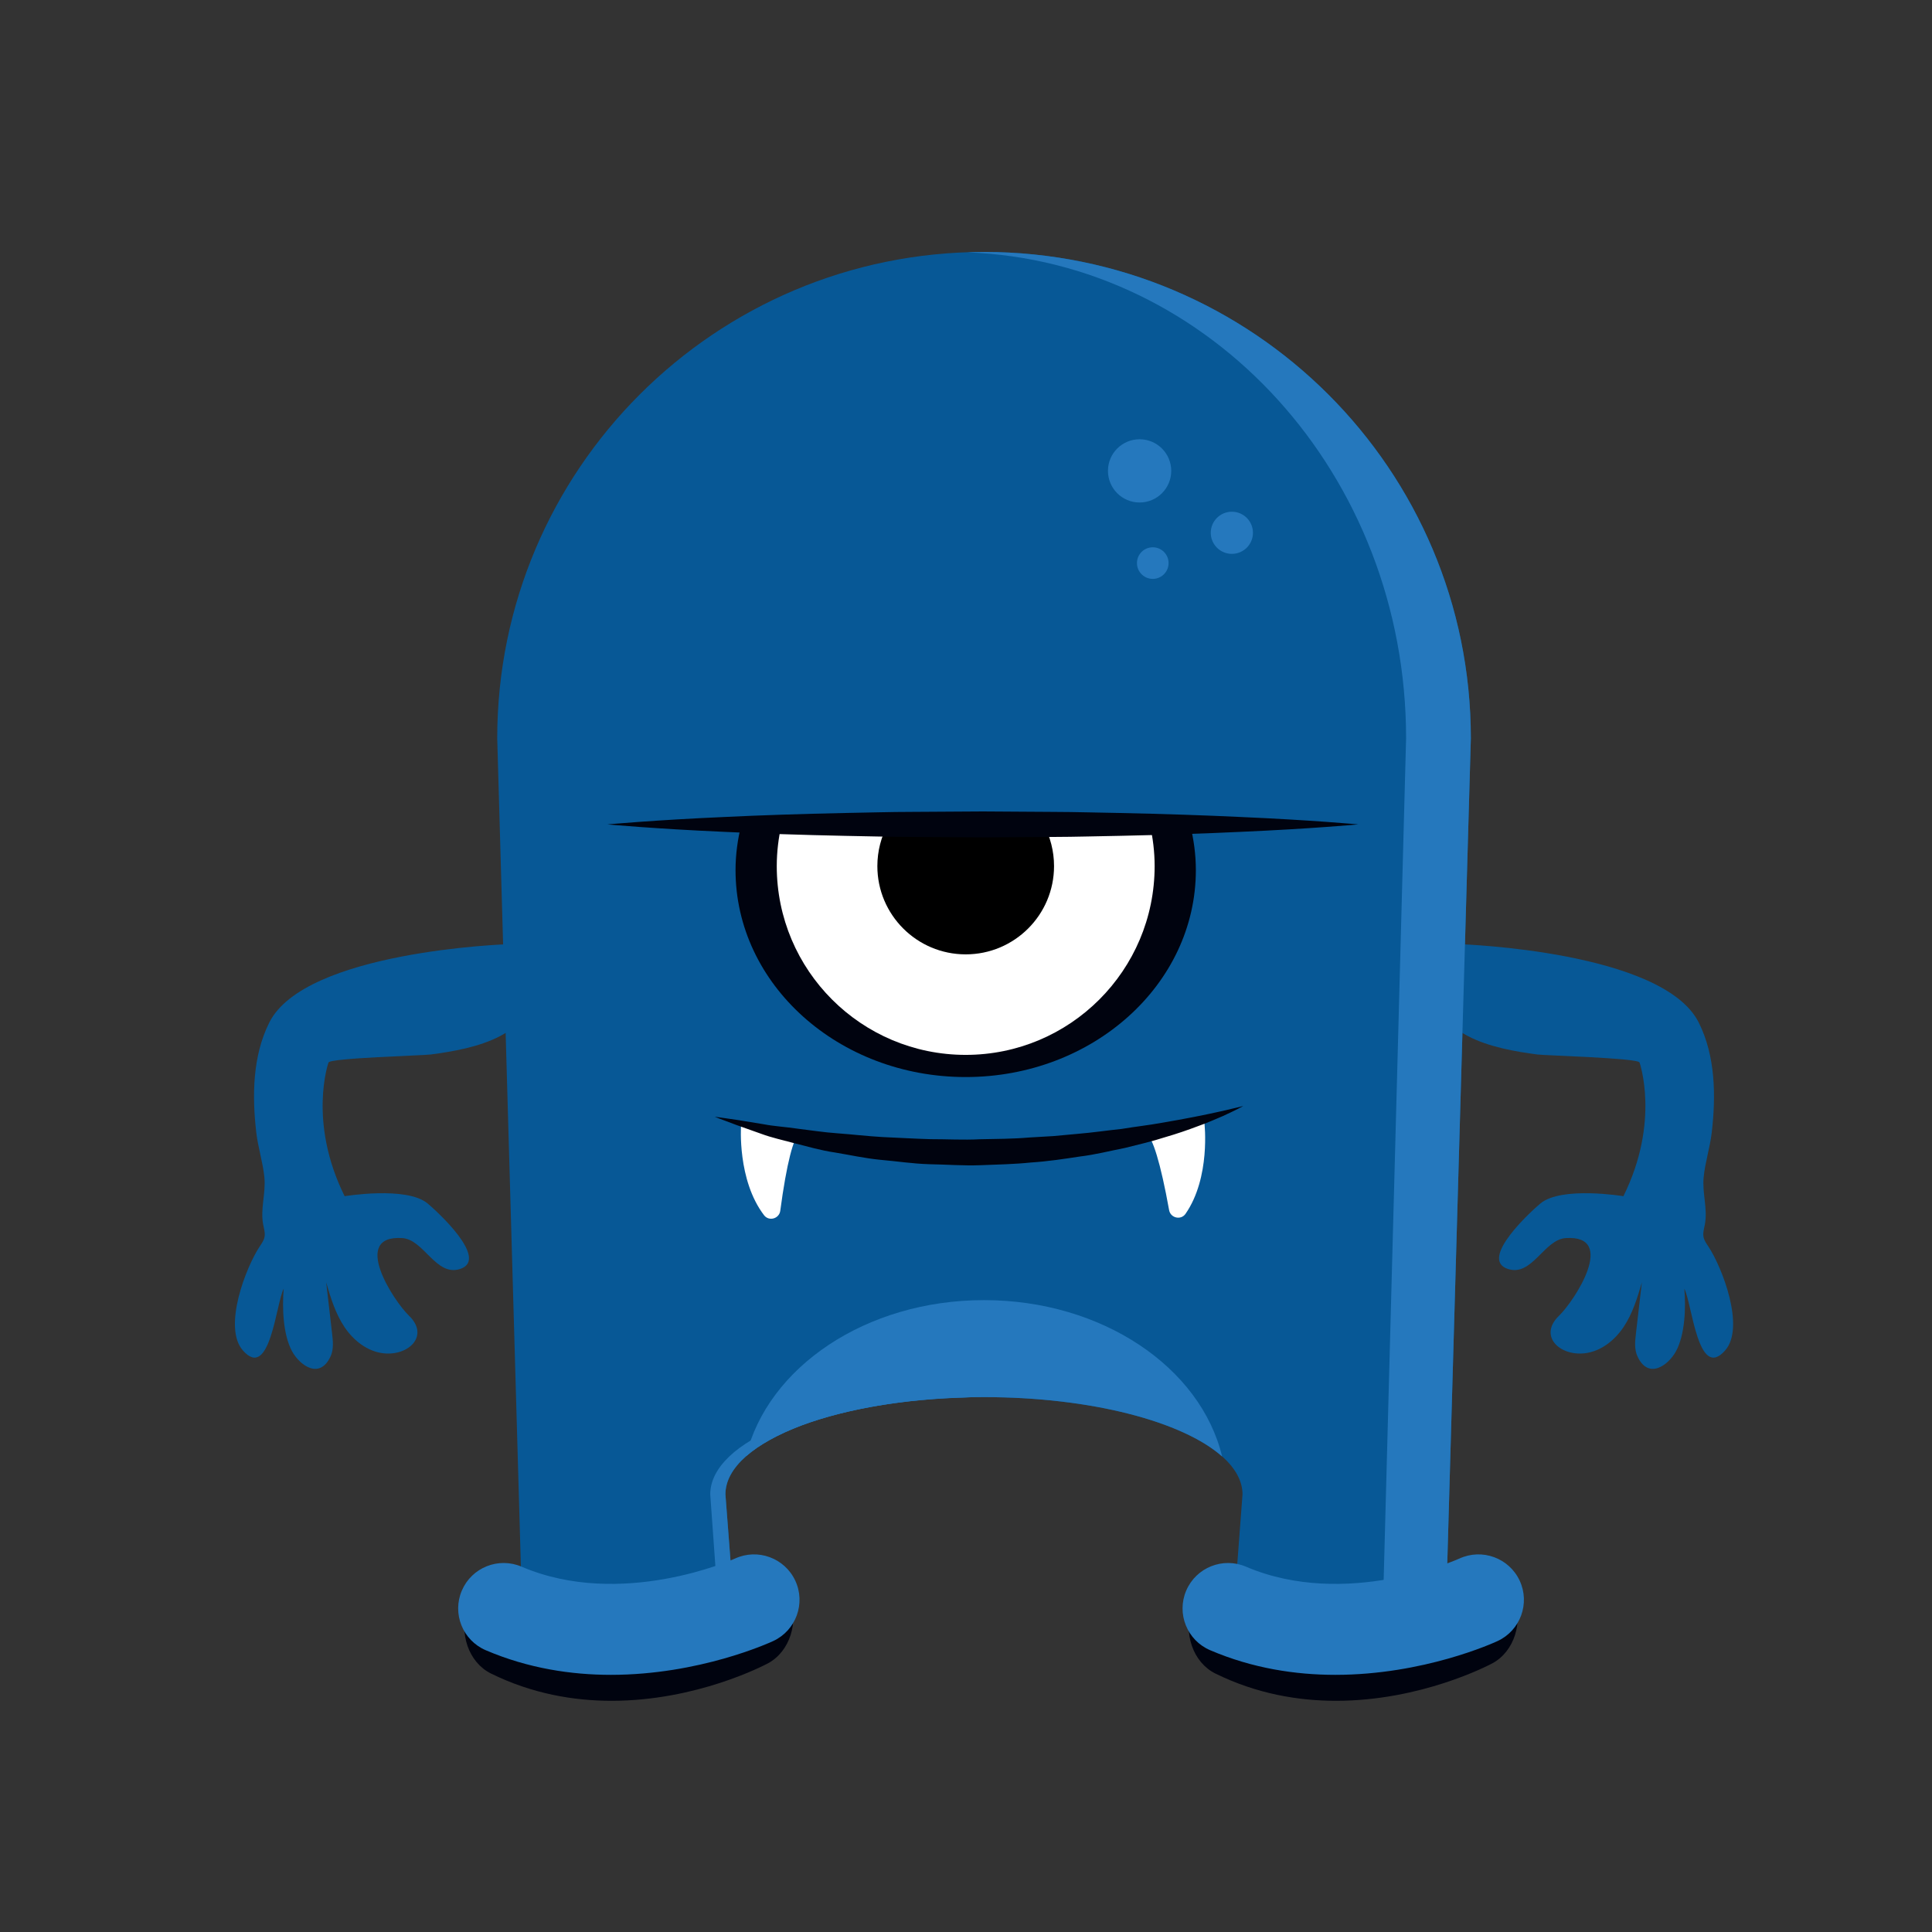 <svg xmlns="http://www.w3.org/2000/svg" width="125" viewBox="-15 -15 400 400" height="125" version="1.0"><rect x="-15" y="-15" width="400" height="400" fill="#333333" stroke="none"/><defs><clipPath id="a"><path d="M 281.77 180.398 L 343.816 180.398 L 343.816 268.52 L 281.77 268.52 Z M 281.77 180.398"/></clipPath><clipPath id="b"><path d="M 87 37.148 L 290 37.148 L 290 327 L 87 327 Z M 87 37.148"/></clipPath><clipPath id="c"><path d="M 185 37.148 L 290 37.148 L 290 327 L 185 327 Z M 185 37.148"/></clipPath><clipPath id="d"><path d="M 231.098 309.445 L 299.258 309.445 L 299.258 337.133 L 231.098 337.133 Z M 231.098 309.445"/></clipPath><clipPath id="e"><path d="M 81.023 309.445 L 149.332 309.445 L 149.332 337.133 L 81.023 337.133 Z M 81.023 309.445"/></clipPath></defs><path fill="#075896" d="M 56.352 232.66 C 56.352 232.66 69.16 230.535 73.531 234.164 C 75.242 235.582 86.422 245.703 80.27 247.723 C 75.254 249.371 72.789 241.613 68.273 241.328 C 57.555 240.656 66.48 254.328 69.684 257.41 C 73.957 261.527 69.648 265.773 64.383 265.184 C 61.055 264.812 58.18 262.527 56.316 259.746 C 54.457 256.965 53.457 253.707 52.531 250.492 C 52.941 254.027 53.352 257.562 53.758 261.094 C 53.941 262.684 54.113 264.367 53.441 265.82 C 51.176 270.734 47.043 267.648 45.48 264.789 C 43.578 261.309 43.406 255.664 43.738 251.812 C 42.137 254.879 40.91 270.988 35.289 264.598 C 31.07 259.801 35.934 247.32 38.781 243.047 C 39.18 242.445 39.613 241.84 39.758 241.133 C 39.938 240.266 39.652 239.383 39.488 238.516 C 38.867 235.246 40.066 232.051 39.738 228.738 C 39.434 225.656 38.426 222.594 38.062 219.492 C 37.184 211.918 37.27 203.668 40.754 196.703 C 48.152 181.926 89.77 180.5 90.133 180.488 C 93.203 180.387 95.387 185.062 95.594 187.297 C 96.73 199.555 82.992 202.156 74.172 203.32 C 72.48 203.543 53.34 204.051 53.012 204.984 C 53.008 204.988 48.695 217.219 56.352 232.66"/><g clip-path="url(#a)"><path fill="#075896" d="M 321.109 232.66 C 321.109 232.66 308.301 230.535 303.93 234.164 C 302.219 235.582 291.039 245.703 297.191 247.723 C 302.207 249.371 304.672 241.613 309.188 241.328 C 319.906 240.656 310.984 254.328 307.777 257.41 C 303.504 261.527 307.812 265.773 313.078 265.184 C 316.406 264.812 319.285 262.527 321.145 259.746 C 323.004 256.965 324.004 253.707 324.93 250.492 C 324.52 254.023 324.109 257.562 323.703 261.094 C 323.516 262.684 323.348 264.367 324.02 265.82 C 326.285 270.734 330.418 267.648 331.98 264.789 C 333.883 261.309 334.055 255.664 333.723 251.812 C 335.328 254.879 336.555 270.988 342.168 264.598 C 346.391 259.801 341.527 247.32 338.684 243.047 C 338.281 242.445 337.848 241.84 337.703 241.133 C 337.523 240.266 337.809 239.383 337.973 238.512 C 338.594 235.242 337.395 232.051 337.723 228.734 C 338.023 225.656 339.035 222.594 339.395 219.492 C 340.277 211.918 340.191 203.668 336.707 196.703 C 329.305 181.926 287.691 180.5 287.328 180.488 C 284.262 180.387 282.074 185.062 281.867 187.297 C 280.73 199.555 294.469 202.156 303.289 203.32 C 304.98 203.543 324.121 204.051 324.449 204.98 C 324.453 204.988 328.77 217.219 321.109 232.66"/></g><g clip-path="url(#b)"><path fill="#075896" d="M 87.945 137.871 L 92.977 313.992 C 93.164 320.848 98.762 326.305 105.621 326.305 L 124.969 326.305 C 131.801 326.305 137.184 320.5 136.672 313.672 L 135.191 294.395 C 135.191 291.598 136.699 288.965 139.414 286.543 L 139.441 286.516 C 142.16 284.125 146.062 281.973 150.879 280.145 C 160.562 276.516 173.961 274.258 188.734 274.258 C 210.879 274.258 229.875 279.312 238.027 286.543 L 238.055 286.543 C 240.742 288.965 242.25 291.598 242.25 294.395 L 240.797 313.672 C 240.285 320.5 245.668 326.305 252.5 326.305 L 271.848 326.305 C 278.68 326.305 284.305 320.848 284.492 313.992 L 289.523 137.871 C 289.523 82.25 244.402 37.164 188.734 37.164 C 133.066 37.164 87.945 82.25 87.945 137.871"/></g><g clip-path="url(#c)"><path fill="#2578BD" d="M 271.422 313.992 L 276.117 137.871 C 276.117 83.41 235.73 39.082 185.266 37.25 C 186.422 37.211 187.57 37.164 188.734 37.164 C 244.402 37.164 289.523 82.25 289.523 137.871 L 284.492 313.992 C 284.305 320.848 278.68 326.305 271.848 326.305 L 259.613 326.305 C 265.996 326.305 271.246 320.848 271.422 313.992"/></g><path fill="#2578BD" d="M 133.43 313.672 L 132.047 294.395 C 132.047 291.598 133.457 288.965 135.992 286.543 L 136.016 286.516 C 138.555 284.125 142.195 281.973 146.691 280.145 C 155.734 276.516 168.242 274.258 182.031 274.258 C 183.281 274.258 184.523 274.277 185.75 274.316 C 172.172 274.598 159.902 276.766 150.875 280.145 C 146.062 281.973 142.16 284.125 139.441 286.516 L 139.414 286.543 C 136.695 288.965 135.191 291.598 135.191 294.395 L 136.672 313.672 C 137.184 320.5 131.801 326.305 124.965 326.305 L 122.504 326.305 C 128.883 326.305 133.906 320.5 133.43 313.672"/><path fill="#FFF" d="M 234.367 217.578 C 234.367 217.578 235.688 228.77 230.445 236.316 C 229.492 237.684 227.344 237.18 227.051 235.539 C 225.285 225.723 223.605 220.41 222.336 219.723 C 227.754 218.926 229.449 218.941 234.367 217.578"/><path fill="#FFF" d="M 138.426 218.059 C 138.426 218.059 137.613 229.301 143.191 236.602 C 144.203 237.926 146.328 237.324 146.547 235.672 C 147.867 225.789 149.305 220.402 150.539 219.656 C 145.094 219.109 143.402 219.203 138.426 218.059"/><path fill="#00030F" d="M 242.402 213.984 C 242.402 213.984 235.629 215.781 225.426 217.48 C 222.883 217.957 220.09 218.25 217.18 218.738 C 214.234 219.039 211.16 219.508 207.949 219.766 C 206.352 219.914 204.723 220.062 203.074 220.215 C 201.422 220.312 199.75 220.41 198.066 220.508 C 194.707 220.801 191.273 220.797 187.852 220.871 C 184.43 221.051 181 220.844 177.629 220.852 C 174.258 220.758 170.941 220.551 167.727 220.414 C 164.512 220.234 161.422 219.855 158.469 219.645 C 155.512 219.445 152.754 218.988 150.18 218.688 C 147.621 218.305 145.223 218.176 143.152 217.77 C 141.066 217.43 139.246 217.133 137.746 216.887 C 134.73 216.43 132.98 216.215 132.98 216.215 C 132.98 216.215 134.598 216.863 137.473 217.922 C 138.918 218.438 140.672 219.059 142.688 219.773 C 144.699 220.523 147.051 221.039 149.594 221.723 C 152.148 222.363 154.902 223.18 157.891 223.617 C 160.867 224.105 163.996 224.809 167.281 225.129 C 170.566 225.41 173.953 225.938 177.422 226.039 C 180.887 226.094 184.414 226.375 187.938 226.246 C 191.461 226.105 194.988 226.043 198.441 225.684 C 201.906 225.461 205.285 224.949 208.551 224.449 C 211.828 224.055 214.934 223.246 217.898 222.672 C 220.836 221.949 223.613 221.285 226.125 220.473 C 228.66 219.742 230.941 218.949 232.945 218.188 C 234.961 217.484 236.668 216.703 238.078 216.113 C 240.883 214.855 242.402 213.984 242.402 213.984"/><path fill="#00030F" d="M 231.387 155.684 C 232.148 158.734 232.59 161.891 232.59 165.145 C 232.59 188.809 211.254 207.992 184.938 207.992 C 158.621 207.992 137.285 188.809 137.285 165.145 C 137.285 161.891 137.727 158.734 138.492 155.684 L 231.387 155.684"/><path fill="#FFF" d="M 223.066 155.684 C 223.691 158.465 224.055 161.348 224.055 164.316 C 224.055 185.902 206.539 203.402 184.938 203.402 C 163.336 203.402 145.82 185.902 145.82 164.316 C 145.82 161.348 146.184 158.465 146.809 155.684 L 223.066 155.684"/><path d="M 201.059 155.684 C 202.441 158.258 203.227 161.195 203.227 164.316 C 203.227 174.406 195.039 182.59 184.938 182.59 C 174.836 182.59 166.648 174.406 166.648 164.316 C 166.648 161.195 167.438 158.258 168.816 155.684 L 201.059 155.684"/><path fill="#00030F" d="M 266.219 155.684 C 266.219 155.684 256.504 154.785 241.93 154.152 C 234.641 153.805 226.141 153.516 217.031 153.324 C 212.48 153.254 207.773 153.105 202.992 153.094 C 198.211 153.062 193.352 153.031 188.496 153 C 183.637 153.031 178.777 153.059 173.996 153.09 C 169.215 153.09 164.508 153.25 159.953 153.32 C 150.848 153.508 142.344 153.793 135.059 154.145 C 120.484 154.781 110.77 155.684 110.77 155.684 C 110.77 155.684 120.484 156.59 135.059 157.23 C 142.344 157.578 150.848 157.867 159.953 158.055 C 164.508 158.121 169.215 158.281 173.996 158.281 C 178.777 158.312 183.637 158.344 188.496 158.371 C 193.352 158.34 198.211 158.309 202.992 158.281 C 207.773 158.27 212.48 158.117 217.031 158.047 C 226.141 157.855 234.641 157.57 241.93 157.223 C 256.504 156.586 266.219 155.684 266.219 155.684"/><path fill="#2578BD" d="M 139.441 286.516 C 142.16 284.125 146.062 281.973 150.875 280.145 C 160.562 276.516 173.961 274.258 188.734 274.258 C 210.879 274.258 229.871 279.312 238.027 286.543 C 233.586 268.102 213.191 254.176 188.734 254.176 C 164.277 254.176 143.91 268.074 139.441 286.516"/><path fill="#2578BD" d="M 235.676 95.309 C 235.676 97.719 237.633 99.672 240.043 99.672 C 242.457 99.672 244.41 97.719 244.41 95.309 C 244.41 92.898 242.457 90.945 240.043 90.945 C 237.633 90.945 235.676 92.898 235.676 95.309"/><path fill="#2578BD" d="M 220.395 101.582 C 220.395 103.387 221.859 104.852 223.668 104.852 C 225.477 104.852 226.941 103.387 226.941 101.582 C 226.941 99.773 225.477 98.309 223.668 98.309 C 221.859 98.309 220.395 99.773 220.395 101.582"/><path fill="#2578BD" d="M 214.391 82.488 C 214.391 86.105 217.32 89.035 220.941 89.035 C 224.559 89.035 227.492 86.105 227.492 82.488 C 227.492 78.875 224.559 75.945 220.941 75.945 C 217.32 75.945 214.391 78.875 214.391 82.488"/><g clip-path="url(#d)"><path fill="#00030F" d="M 261.605 337.133 C 279.223 337.133 293.152 329.812 293.988 329.367 C 298.527 326.93 300.492 320.719 298.371 315.496 C 296.258 310.293 290.875 308.031 286.34 310.441 C 286.117 310.559 263.723 322.129 243.773 312.301 C 239.16 310.035 233.828 312.484 231.855 317.777 C 229.879 323.074 232.016 329.211 236.621 331.48 C 245.121 335.672 253.734 337.133 261.605 337.133"/></g><path fill="#2578BD" d="M 261.469 331.758 C 279.754 331.758 294.211 325.156 295.074 324.754 C 299.789 322.555 301.824 316.953 299.629 312.246 C 297.43 307.551 291.844 305.516 287.137 307.688 C 286.902 307.793 263.668 318.223 242.965 309.363 C 238.18 307.32 232.648 309.527 230.598 314.305 C 228.551 319.078 230.766 324.609 235.547 326.656 C 244.367 330.438 253.301 331.758 261.469 331.758"/><g clip-path="url(#e)"><path fill="#00030F" d="M 111.629 337.133 C 129.246 337.133 143.176 329.812 144.008 329.367 C 148.551 326.93 150.516 320.719 148.395 315.496 C 146.277 310.293 140.898 308.031 136.363 310.441 C 136.137 310.559 113.746 322.129 93.793 312.301 C 89.184 310.035 83.852 312.484 81.879 317.777 C 79.902 323.074 82.039 329.211 86.645 331.48 C 95.145 335.672 103.754 337.133 111.629 337.133"/></g><path fill="#2578BD" d="M 111.492 331.758 C 129.773 331.758 144.23 325.156 145.098 324.754 C 149.809 322.555 151.848 316.953 149.648 312.246 C 147.449 307.551 141.867 305.516 137.16 307.688 C 136.926 307.793 113.691 318.223 92.988 309.363 C 88.199 307.32 82.672 309.527 80.621 314.305 C 78.574 319.078 80.789 324.609 85.566 326.66 C 94.391 330.438 103.324 331.758 111.492 331.758"/></svg>